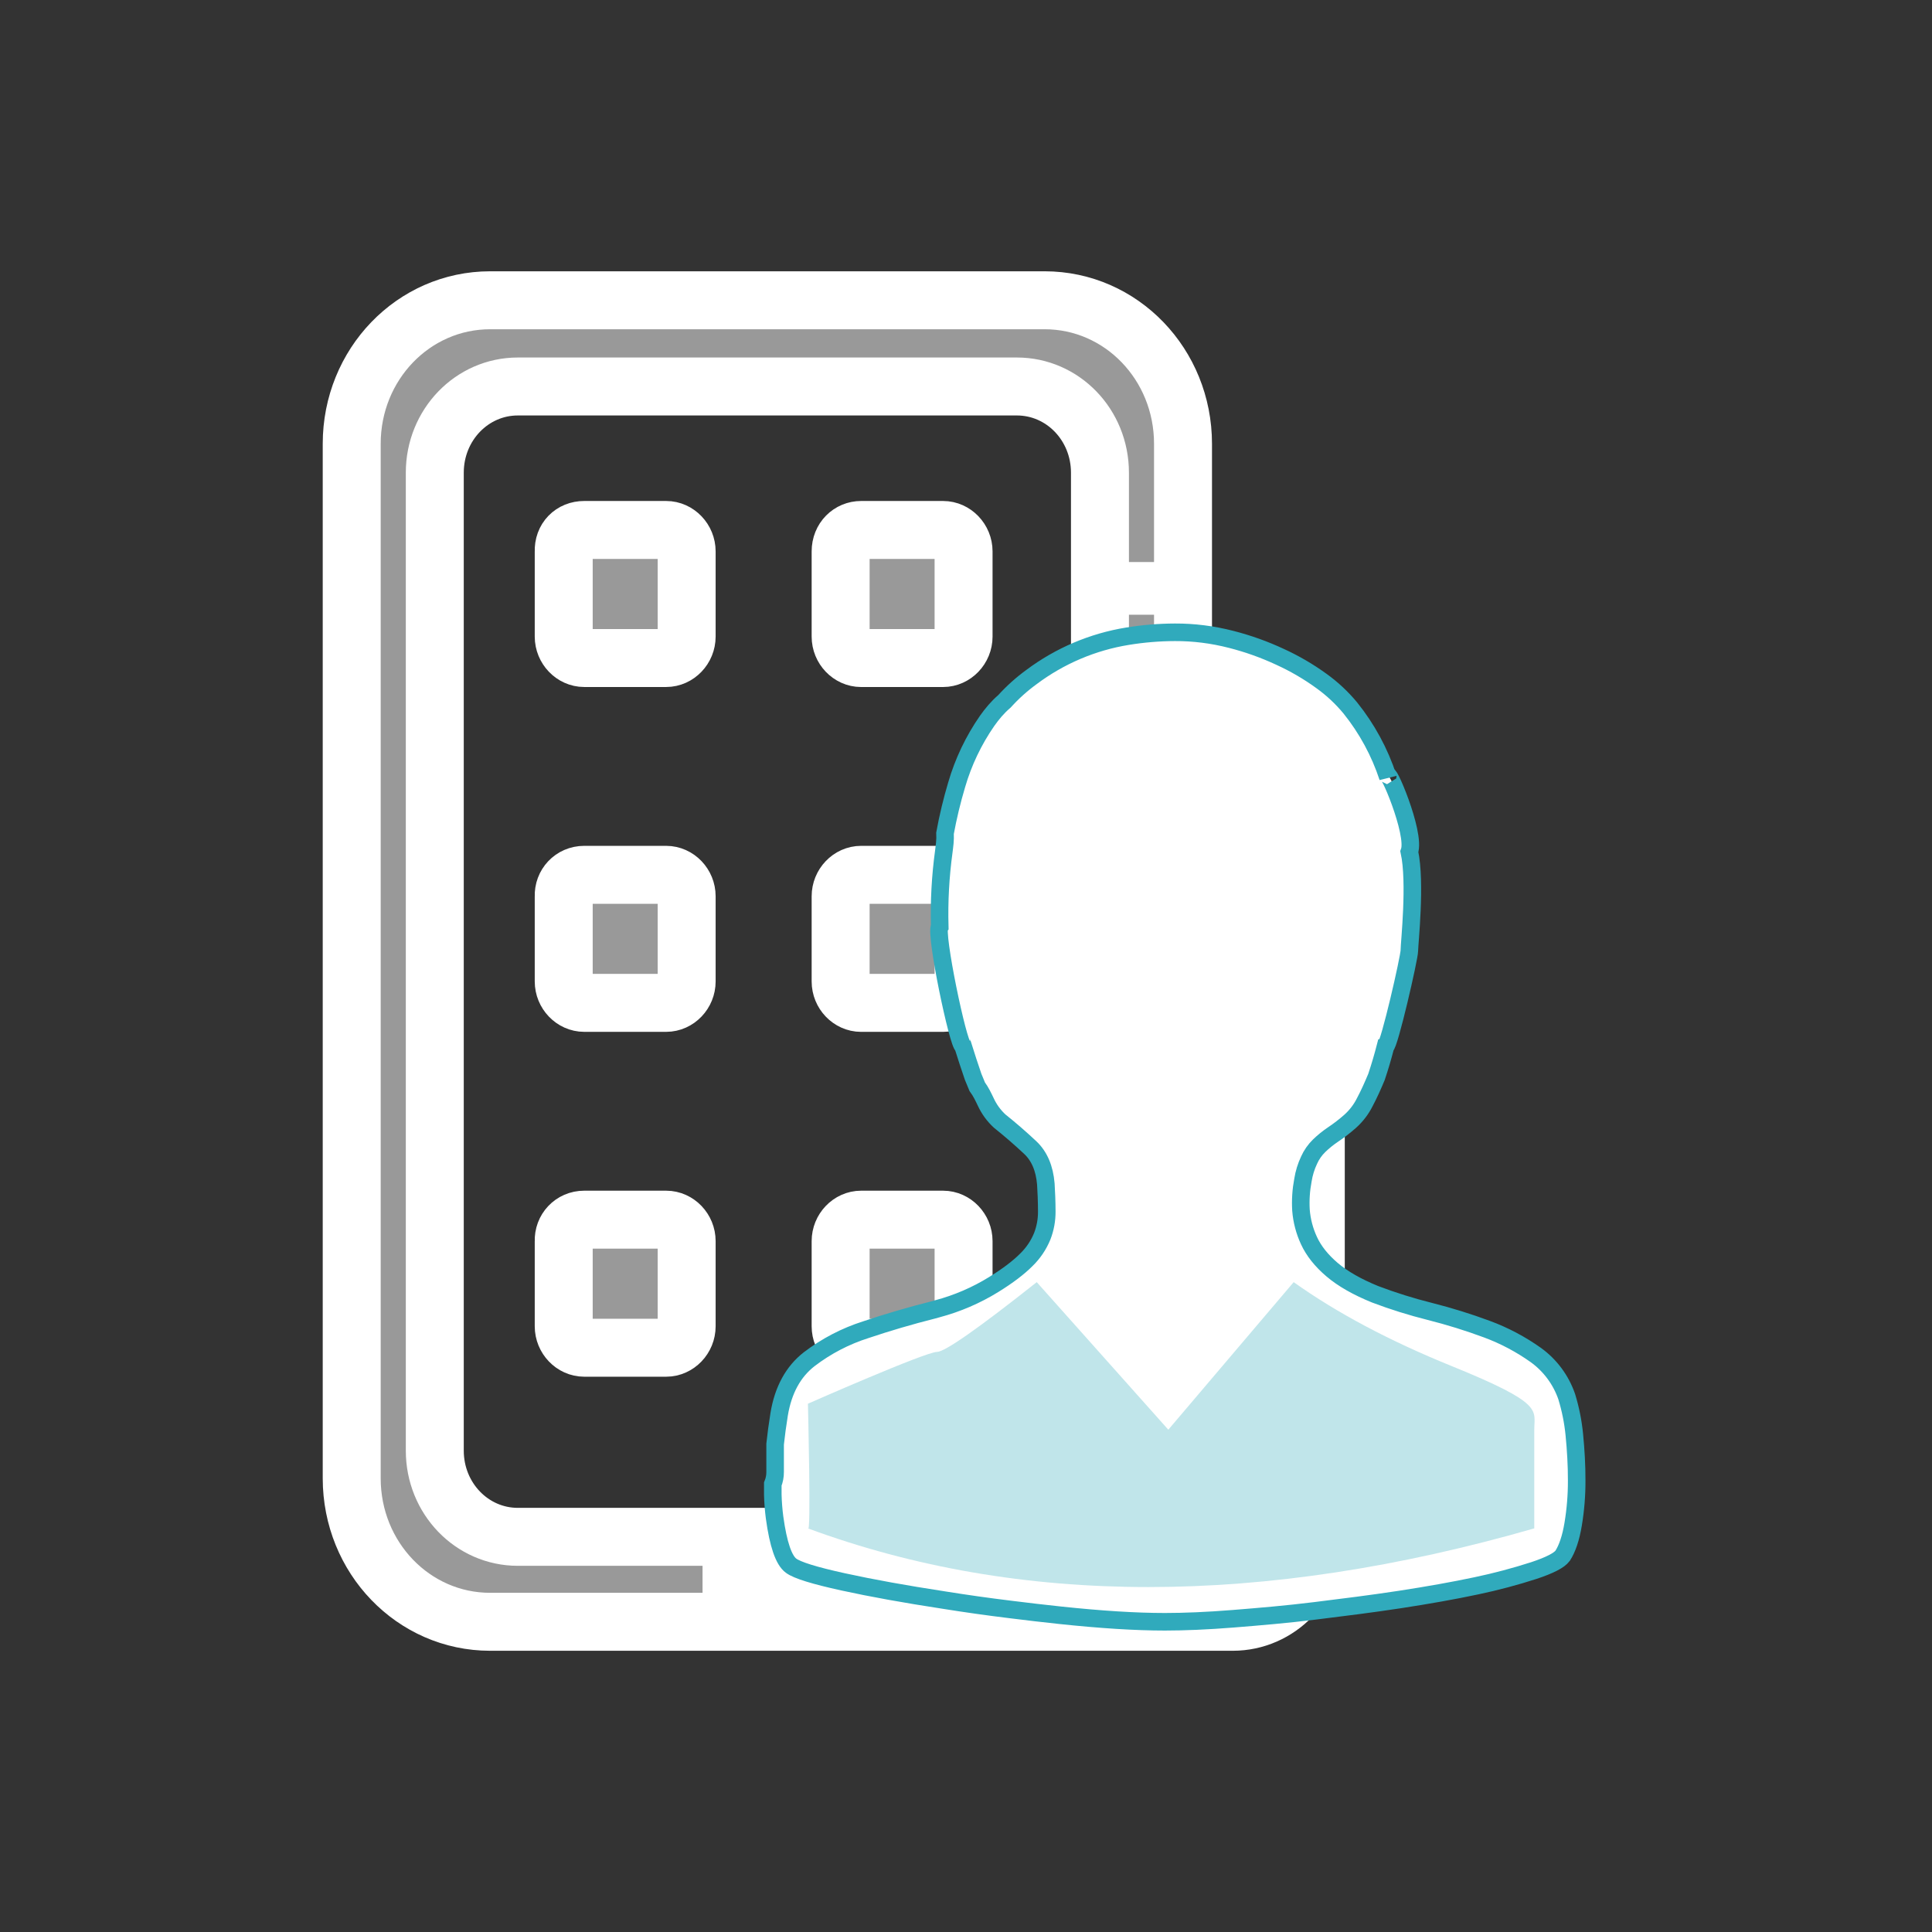<?xml version="1.0" encoding="UTF-8"?>
<svg width="110px" height="110px" viewBox="0 0 110 110" version="1.1" xmlns="http://www.w3.org/2000/svg" xmlns:xlink="http://www.w3.org/1999/xlink">
    <rect x="0" y="0" width="110" height="110" fill="#333333" stroke="none"/>
    <!-- Generator: Sketch 49.1 (51147) - http://www.bohemiancoding.com/sketch -->
    <title>icon_bumen</title>
    <desc>Created with Sketch.</desc>
    <defs></defs>
    <g id="icon_bumen" stroke="none" stroke-width="1" fill="none" fill-rule="evenodd">
        <g id="部门与员工2" transform="translate(20, 17)">
            <path d="M50.187,75.338 L7.908,75.338 C3.537,75.338 0.025,71.684 0.025,67.169 L0.025,8.266 C0.025,3.751 3.537,0.096 7.908,0.096 L39.474,0.096 C43.845,0.096 47.356,3.751 47.356,8.266 L47.356,36.392 C47.858,36.212 48.395,36.069 48.933,36.069 L50.187,36.069 C52.802,36.069 54.916,38.255 54.916,40.978 L54.916,70.43 C54.916,73.153 52.802,75.338 50.187,75.338 Z M42.627,9.914 C42.627,7.191 40.513,5.005 37.897,5.005 L9.484,5.005 C6.869,5.005 4.755,7.191 4.755,9.914 L4.755,65.593 C4.755,68.316 6.869,70.501 9.484,70.501 L42.627,70.501 L42.627,9.914 Z M13.263,13.174 L17.929,13.174 C18.565,13.174 19.095,13.731 19.095,14.394 L19.095,19.245 C19.095,19.908 18.565,20.465 17.929,20.465 L13.263,20.465 C12.627,20.465 12.096,19.908 12.096,19.245 L12.096,14.394 C12.07,13.678 12.574,13.174 13.263,13.174 Z M13.263,32.809 L17.929,32.809 C18.565,32.809 19.095,33.365 19.095,34.028 L19.095,38.88 C19.095,39.543 18.565,40.099 17.929,40.099 L13.263,40.099 C12.627,40.099 12.096,39.543 12.096,38.88 L12.096,34.028 C12.07,33.365 12.574,32.809 13.263,32.809 Z M13.263,52.443 L17.929,52.443 C18.565,52.443 19.095,53 19.095,53.663 L19.095,58.514 C19.095,59.177 18.565,59.734 17.929,59.734 L13.263,59.734 C12.627,59.734 12.096,59.177 12.096,58.514 L12.096,53.663 C12.07,53 12.574,52.443 13.263,52.443 Z M29.028,13.174 L33.695,13.174 C34.331,13.174 34.862,13.731 34.862,14.394 L34.862,19.246 C34.862,19.909 34.331,20.466 33.695,20.466 L29.028,20.466 C28.392,20.466 27.862,19.909 27.862,19.246 L27.862,14.394 C27.862,13.678 28.392,13.174 29.028,13.174 Z M29.028,32.809 L33.695,32.809 C34.331,32.809 34.862,33.365 34.862,34.028 L34.862,38.881 C34.862,39.544 34.331,40.1 33.695,40.1 L29.028,40.1 C28.392,40.1 27.862,39.544 27.862,38.881 L27.862,34.028 C27.862,33.365 28.392,32.809 29.028,32.809 Z M29.028,52.443 L33.695,52.443 C34.331,52.443 34.862,53 34.862,53.663 L34.862,58.515 C34.862,59.178 34.331,59.735 33.695,59.735 L29.028,59.735 C28.392,59.735 27.862,59.178 27.862,58.515 L27.862,53.663 C27.862,53 28.392,52.443 29.028,52.443 Z" id="Combined-Shape" stroke="#FFFFFF" stroke-width="3.3" fill="#999999" fill-rule="nonzero"></path>
            <rect id="Rectangle-5" fill="#FFFFFF" x="42" y="15" width="6" height="3"></rect>
            <rect id="Rectangle-5" fill="#FFFFFF" x="20" y="71" width="10" height="3"></rect>
            <path d="M69.203,62.521 C68.876,61.571 68.265,60.745 67.452,60.155 C66.591,59.542 65.652,59.044 64.66,58.677 C63.593,58.281 62.506,57.944 61.404,57.666 C60.35,57.402 59.313,57.077 58.298,56.693 C57.268,56.274 56.45,55.807 55.843,55.29 C55.237,54.774 54.799,54.223 54.529,53.638 C54.274,53.09 54.119,52.502 54.072,51.9 C54.038,51.328 54.076,50.754 54.184,50.191 C54.246,49.795 54.365,49.41 54.537,49.047 C54.673,48.745 54.865,48.471 55.102,48.238 C55.348,48 55.614,47.785 55.898,47.594 C56.239,47.366 56.564,47.115 56.871,46.844 C57.216,46.535 57.5,46.164 57.707,45.75 C57.956,45.282 58.168,44.801 58.371,44.317 C58.563,43.744 58.734,43.164 58.885,42.578 C59.099,42.513 60.243,37.529 60.243,37.12 C60.243,36.712 60.626,33.256 60.243,31.491 C60.626,30.437 58.885,26.45 59.024,27.258 C58.553,25.823 57.827,24.485 56.881,23.308 C56.4,22.726 55.845,22.208 55.231,21.768 C54.497,21.236 53.713,20.779 52.889,20.402 C51.995,19.984 51.064,19.651 50.107,19.406 C49.027,19.128 47.962,18.996 46.895,19 C45.992,19.003 45.091,19.077 44.199,19.223 C42.214,19.544 40.337,20.342 38.727,21.549 C38.169,21.955 37.655,22.417 37.191,22.929 C36.78,23.282 36.481,23.653 36.204,24.041 C35.432,25.153 34.846,26.383 34.468,27.682 C34.198,28.588 33.977,29.507 33.806,30.437 C33.828,30.833 33.775,31.165 33.735,31.491 C33.543,32.9 33.466,34.323 33.504,35.745 C33.214,36.099 34.549,42.491 34.837,42.573 C35.018,43.154 35.208,43.732 35.406,44.308 C35.48,44.497 35.558,44.685 35.638,44.871 C35.854,45.163 35.985,45.451 36.123,45.736 C36.313,46.151 36.584,46.523 36.919,46.831 C37.52,47.311 38.101,47.815 38.663,48.343 C39.174,48.824 39.472,49.518 39.546,50.413 C39.562,50.664 39.574,50.906 39.582,51.141 C39.593,51.433 39.598,51.714 39.599,51.984 C39.602,52.462 39.515,52.936 39.343,53.382 C39.137,53.89 38.827,54.349 38.433,54.731 C37.993,55.173 37.377,55.641 36.581,56.133 C35.584,56.75 34.501,57.216 33.368,57.517 C33.288,57.539 33.209,57.563 33.127,57.584 C31.812,57.916 30.536,58.29 29.301,58.706 C28.136,59.075 27.044,59.644 26.073,60.387 C25.162,61.095 24.591,62.14 24.362,63.522 C24.266,64.115 24.19,64.682 24.132,65.221 L24.132,66.808 C24.134,67.044 24.089,67.278 24,67.497 L24,68.104 C24.011,68.537 24.045,68.969 24.101,69.399 C24.311,70.931 24.624,71.84 25.042,72.145 C25.388,72.403 26.375,72.708 28.01,73.066 C29.645,73.424 31.549,73.766 33.717,74.098 C34.975,74.3 36.253,74.481 37.551,74.639 C38.488,74.757 39.435,74.867 40.391,74.969 C42.671,75.21 44.653,75.337 46.321,75.337 C47.419,75.337 48.727,75.284 50.226,75.164 C51.724,75.044 53.28,74.912 54.878,74.714 C56.476,74.516 58.08,74.317 59.698,74.07 C61.315,73.822 62.764,73.564 64.064,73.288 C65.171,73.055 66.265,72.765 67.342,72.417 C68.235,72.12 68.778,71.84 68.97,71.578 C69.233,71.173 69.438,70.567 69.568,69.787 C69.705,68.964 69.773,68.131 69.77,67.296 C69.772,66.428 69.721,65.555 69.634,64.669 C69.562,63.94 69.417,63.221 69.203,62.521 Z" id="Path" stroke="#30AABC" fill="#FFFFFF"></path>
            <path d="M39.028,56 L46.519,64.401 L53.656,56 C56.114,57.75 59.107,59.341 62.638,60.773 C67.933,62.922 67.355,63.261 67.355,64.401 C67.355,65.161 67.355,67.034 67.355,70.02 C51.853,74.474 38.068,74.474 26,70.02 C26.19,70.556 26,62.922 26,62.922 C26,62.922 32.686,59.972 33.349,59.972 C33.791,59.972 35.684,58.648 39.028,56 Z" id="Path-8" fill="#C0E5EA"></path>
        </g>
    </g>
</svg>